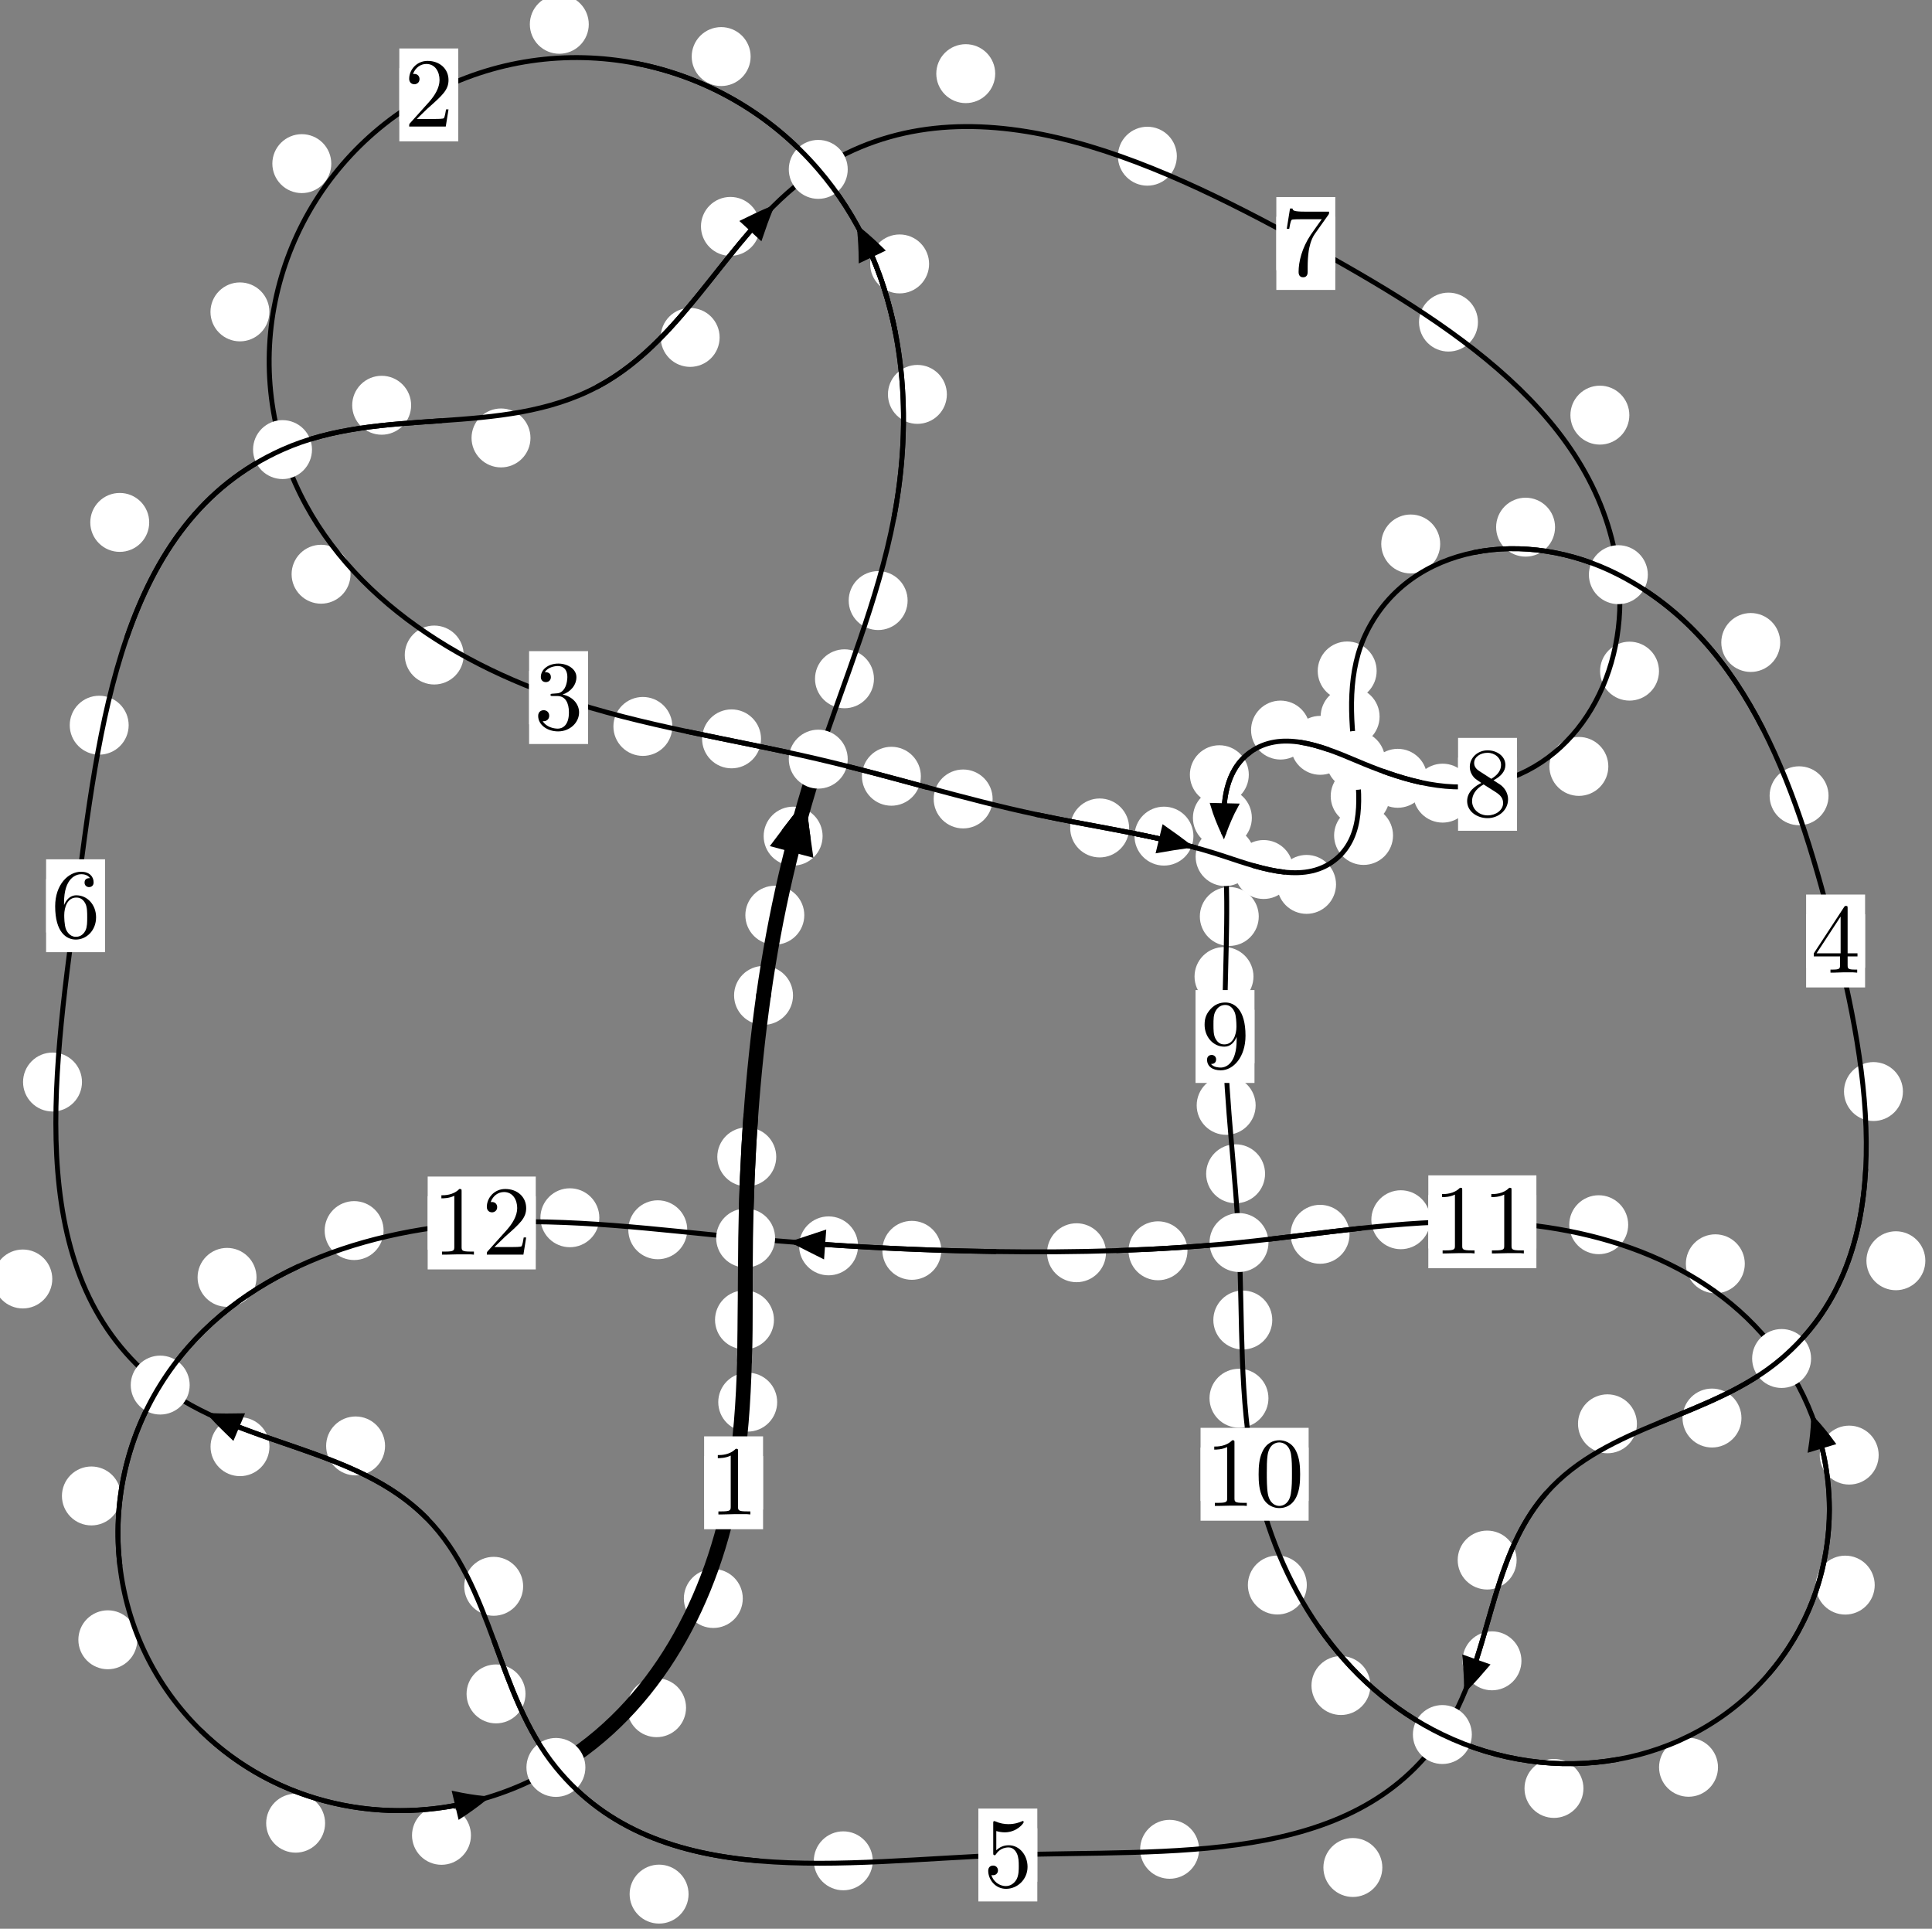 <?xml version="1.0"?>
<!-- Created by MetaPost 1.999 on 2021.07.06:0004 -->
<svg version="1.1" xmlns="http://www.w3.org/2000/svg" xmlns:xlink="http://www.w3.org/1999/xlink" width="195.972" height="195.634" viewBox="0 0 195.972 195.634">
<rect x="0" y="0" width="195.972" height="195.634" fill="#808080" stroke="none"/>
<!-- Original BoundingBox: -83.674881 -118.108795 112.297241 77.525467 -->
  <defs>
    <g transform="scale(0.01,0.01)" id="GLYPHcmr10_48">
      <path style="fill-rule: evenodd;" d="M460 -320C460 -400,455 -480,420 -554C374 -650,292 -666,250 -666C190 -666,117 -640,76 -547C44 -478,39 -400,39 -320C39 -245,43 -155,84 -79C127 2,200 22,249 22C303 22,379 1,423 -94C455 -163,460 -241,460 -320M249 -0C210 -0,151 -25,133 -121C122 -181,122 -273,122 -332C122 -396,122 -462,130 -516C149 -635,224 -644,249 -644C282 -644,348 -626,367 -527C377 -471,377 -395,377 -332C377 -257,377 -189,366 -125C351 -30,294 -0,249 -0"></path>
    </g>
    <g transform="scale(0.01,0.01)" id="GLYPHcmr10_49">
      <path style="fill-rule: evenodd;" d="M294 -640C294 -664,294 -666,271 -666C209 -602,121 -602,89 -602L89 -571C109 -571,168 -571,220 -597L220 -79C220 -43,217 -31,127 -31L95 -31L95 -0L257 -0L130 -3L217 -3L257 -3L297 -3L384 -3L419 -0L419 -31L387 -31C297 -31,294 -42,294 -79"></path>
    </g>
    <g transform="scale(0.01,0.01)" id="GLYPHcmr10_50">
      <path style="fill-rule: evenodd;" d="M127 -77L233 -180C389 -318,449 -372,449 -472C449 -586,359 -666,237 -666C124 -666,50 -574,50 -485C50 -429,100 -429,103 -429C120 -429,155 -441,155 -482C155 -508,137 -534,102 -534C94 -534,92 -534,89 -533C112 -598,166 -635,224 -635C315 -635,358 -554,358 -472C358 -392,308 -313,253 -251L61 -37C50 -26,50 -24,50 -0L421 -0L449 -174L424 -174C419 -144,412 -100,402 -85C395 -77,329 -77,307 -77"></path>
    </g>
    <g transform="scale(0.01,0.01)" id="GLYPHcmr10_51">
      <path style="fill-rule: evenodd;" d="M290 -352C372 -379,430 -449,430 -528C430 -610,342 -666,246 -666C145 -666,69 -606,69 -530C69 -497,91 -478,120 -478C151 -478,171 -500,171 -529C171 -579,124 -579,109 -579C140 -628,206 -641,242 -641C283 -641,338 -619,338 -529C338 -517,336 -459,310 -415C280 -367,246 -364,221 -363C213 -362,189 -360,182 -360C174 -359,167 -358,167 -348C167 -337,174 -337,191 -337L235 -337C317 -337,354 -269,354 -171C354 -35,285 -6,241 -6C198 -6,123 -23,88 -82C123 -77,154 -99,154 -137C154 -173,127 -193,98 -193C74 -193,42 -179,42 -135C42 -44,135 22,244 22C366 22,457 -69,457 -171C457 -253,394 -331,290 -352"></path>
    </g>
    <g transform="scale(0.01,0.01)" id="GLYPHcmr10_52">
      <path style="fill-rule: evenodd;" d="M294 -165L294 -78C294 -42,292 -31,218 -31L197 -31L197 -0L332 -0L238 -3L290 -3L332 -3L374 -3L427 -3L468 -0L468 -31L447 -31C373 -31,371 -42,371 -78L371 -165L471 -165L471 -196L371 -196L371 -651C371 -671,371 -677,355 -677C346 -677,343 -677,335 -665L28 -196L28 -165M300 -196L56 -196L300 -569"></path>
    </g>
    <g transform="scale(0.01,0.01)" id="GLYPHcmr10_53">
      <path style="fill-rule: evenodd;" d="M449 -201C449 -320,367 -420,259 -420C211 -420,168 -404,132 -369L132 -564C152 -558,185 -551,217 -551C340 -551,410 -642,410 -655C410 -661,407 -666,400 -666C399 -666,397 -666,392 -663C372 -654,323 -634,256 -634C216 -634,170 -641,123 -662C115 -665,113 -665,111 -665C101 -665,101 -657,101 -641L101 -345C101 -327,101 -319,115 -319C122 -319,124 -322,128 -328C139 -344,176 -398,257 -398C309 -398,334 -352,342 -334C358 -297,360 -258,360 -208C360 -173,360 -113,336 -71C312 -32,275 -6,229 -6C156 -6,99 -59,82 -118C85 -117,88 -116,99 -116C132 -116,149 -141,149 -165C149 -189,132 -214,99 -214C85 -214,50 -207,50 -161C50 -75,119 22,231 22C347 22,449 -74,449 -201"></path>
    </g>
    <g transform="scale(0.01,0.01)" id="GLYPHcmr10_54">
      <path style="fill-rule: evenodd;" d="M132 -328L132 -352C132 -605,256 -641,307 -641C331 -641,373 -635,395 -601C380 -601,340 -601,340 -556C340 -525,364 -510,386 -510C402 -510,432 -519,432 -558C432 -618,388 -666,305 -666C177 -666,42 -537,42 -316C42 -49,158 22,251 22C362 22,457 -72,457 -204C457 -331,368 -427,257 -427C189 -427,152 -376,132 -328M251 -6C188 -6,158 -66,152 -81C134 -128,134 -208,134 -226C134 -304,166 -404,256 -404C272 -404,318 -404,349 -342C367 -305,367 -254,367 -205C367 -157,367 -107,350 -71C320 -11,274 -6,251 -6"></path>
    </g>
    <g transform="scale(0.01,0.01)" id="GLYPHcmr10_55">
      <path style="fill-rule: evenodd;" d="M476 -609C485 -621,485 -623,485 -644L242 -644C120 -644,118 -657,114 -676L89 -676L56 -470L81 -470C84 -486,93 -549,106 -561C113 -567,191 -567,204 -567L411 -567C400 -551,321 -442,299 -409C209 -274,176 -135,176 -33C176 -23,176 22,222 22C268 22,268 -23,268 -33L268 -84C268 -139,271 -194,279 -248C283 -271,297 -357,341 -419"></path>
    </g>
    <g transform="scale(0.01,0.01)" id="GLYPHcmr10_56">
      <path style="fill-rule: evenodd;" d="M163 -457C117 -487,113 -521,113 -538C113 -599,178 -641,249 -641C322 -641,386 -589,386 -517C386 -460,347 -412,287 -377M309 -362C381 -399,430 -451,430 -517C430 -609,341 -666,250 -666C150 -666,69 -592,69 -499C69 -481,71 -436,113 -389C124 -377,161 -352,186 -335C128 -306,42 -250,42 -151C42 -45,144 22,249 22C362 22,457 -61,457 -168C457 -204,446 -249,408 -291C389 -312,373 -322,309 -362M209 -320L332 -242C360 -223,407 -193,407 -132C407 -58,332 -6,250 -6C164 -6,92 -68,92 -151C92 -209,124 -273,209 -320"></path>
    </g>
    <g transform="scale(0.01,0.01)" id="GLYPHcmr10_57">
      <path style="fill-rule: evenodd;" d="M367 -318L367 -286C367 -52,263 -6,205 -6C188 -6,134 -8,107 -42C151 -42,159 -71,159 -88C159 -119,135 -134,113 -134C97 -134,67 -125,67 -86C67 -19,121 22,206 22C335 22,457 -114,457 -329C457 -598,342 -666,253 -666C198 -666,149 -648,106 -603C65 -558,42 -516,42 -441C42 -316,130 -218,242 -218C303 -218,344 -260,367 -318M243 -241C227 -241,181 -241,150 -304C132 -341,132 -391,132 -440C132 -494,132 -541,153 -578C180 -628,218 -641,253 -641C299 -641,332 -607,349 -562C361 -530,365 -467,365 -421C365 -338,331 -241,243 -241"></path>
    </g>
  </defs>
  <path d="M81.583 92.829C81.583 92.036,81.268 91.276,80.707 90.716C80.147 90.155,79.387 89.84,78.594 89.84C77.801 89.84,77.041 90.155,76.481 90.716C75.92 91.276,75.605 92.036,75.605 92.829C75.605 93.622,75.92 94.382,76.481 94.942C77.041 95.503,77.801 95.818,78.594 95.818C79.387 95.818,80.147 95.503,80.707 94.942C81.268 94.382,81.583 93.622,81.583 92.829Z" style="fill: rgb(100%,100%,100%);stroke: none;"></path>
  <path d="M80.439 100.964C80.439 100.172,80.124 99.411,79.563 98.851C79.003 98.291,78.243 97.976,77.45 97.976C76.657 97.976,75.897 98.291,75.337 98.851C74.776 99.411,74.461 100.172,74.461 100.964C74.461 101.757,74.776 102.517,75.337 103.078C75.897 103.638,76.657 103.953,77.45 103.953C78.243 103.953,79.003 103.638,79.563 103.078C80.124 102.517,80.439 101.757,80.439 100.964Z" style="fill: rgb(100%,100%,100%);stroke: none;"></path>
  <path d="M88.649 68.849C88.649 68.056,88.334 67.296,87.773 66.736C87.213 66.175,86.453 65.86,85.66 65.86C84.867 65.86,84.107 66.175,83.547 66.736C82.986 67.296,82.671 68.056,82.671 68.849C82.671 69.642,82.986 70.402,83.547 70.962C84.107 71.523,84.867 71.838,85.66 71.838C86.453 71.838,87.213 71.523,87.773 70.962C88.334 70.402,88.649 69.642,88.649 68.849Z" style="fill: rgb(100%,100%,100%);stroke: none;"></path>
  <path d="M83.44 84.81C83.44 84.017,83.125 83.257,82.564 82.697C82.004 82.136,81.244 81.821,80.451 81.821C79.658 81.821,78.898 82.136,78.338 82.697C77.777 83.257,77.462 84.017,77.462 84.81C77.462 85.603,77.777 86.363,78.338 86.923C78.898 87.484,79.658 87.799,80.451 87.799C81.244 87.799,82.004 87.484,82.564 86.923C83.125 86.363,83.44 85.603,83.44 84.81Z" style="fill: rgb(100%,100%,100%);stroke: none;"></path>
  <path d="M96.045 40.003C96.045 39.21,95.73 38.45,95.17 37.89C94.609 37.329,93.849 37.014,93.056 37.014C92.264 37.014,91.504 37.329,90.943 37.89C90.383 38.45,90.068 39.21,90.068 40.003C90.068 40.796,90.383 41.556,90.943 42.116C91.504 42.677,92.264 42.992,93.056 42.992C93.849 42.992,94.609 42.677,95.17 42.116C95.73 41.556,96.045 40.796,96.045 40.003Z" style="fill: rgb(100%,100%,100%);stroke: none;"></path>
  <path d="M92.064 60.915C92.064 60.122,91.749 59.362,91.189 58.802C90.628 58.241,89.868 57.926,89.075 57.926C88.283 57.926,87.523 58.241,86.962 58.802C86.402 59.362,86.087 60.122,86.087 60.915C86.087 61.708,86.402 62.468,86.962 63.028C87.523 63.589,88.283 63.904,89.075 63.904C89.868 63.904,90.628 63.589,91.189 63.028C91.749 62.468,92.064 61.708,92.064 60.915Z" style="fill: rgb(100%,100%,100%);stroke: none;"></path>
  <path d="M76.14 5.738C76.14 4.945,75.825 4.185,75.265 3.625C74.704 3.064,73.944 2.749,73.152 2.749C72.359 2.749,71.599 3.064,71.038 3.625C70.478 4.185,70.163 4.945,70.163 5.738C70.163 6.531,70.478 7.291,71.038 7.851C71.599 8.412,72.359 8.727,73.152 8.727C73.944 8.727,74.704 8.412,75.265 7.851C75.825 7.291,76.14 6.531,76.14 5.738Z" style="fill: rgb(100%,100%,100%);stroke: none;"></path>
  <path d="M94.242 26.77C94.242 25.977,93.927 25.217,93.366 24.656C92.806 24.096,92.046 23.781,91.253 23.781C90.46 23.781,89.7 24.096,89.14 24.656C88.579 25.217,88.264 25.977,88.264 26.77C88.264 27.562,88.579 28.323,89.14 28.883C89.7 29.444,90.46 29.759,91.253 29.759C92.046 29.759,92.806 29.444,93.366 28.883C93.927 28.323,94.242 27.562,94.242 26.77Z" style="fill: rgb(100%,100%,100%);stroke: none;"></path>
  <path d="M33.603 16.597C33.603 15.804,33.288 15.044,32.728 14.484C32.167 13.923,31.407 13.608,30.614 13.608C29.822 13.608,29.062 13.923,28.501 14.484C27.941 15.044,27.626 15.804,27.626 16.597C27.626 17.39,27.941 18.15,28.501 18.71C29.062 19.271,29.822 19.586,30.614 19.586C31.407 19.586,32.167 19.271,32.728 18.71C33.288 18.15,33.603 17.39,33.603 16.597Z" style="fill: rgb(100%,100%,100%);stroke: none;"></path>
  <path d="M59.722 2.463C59.722 1.671,59.407 0.91,58.846 0.35C58.286 -0.211,57.526 -0.525,56.733 -0.525C55.94 -0.525,55.18 -0.211,54.62 0.35C54.059 0.91,53.744 1.671,53.744 2.463C53.744 3.256,54.059 4.016,54.62 4.577C55.18 5.137,55.94 5.452,56.733 5.452C57.526 5.452,58.286 5.137,58.846 4.577C59.407 4.016,59.722 3.256,59.722 2.463Z" style="fill: rgb(100%,100%,100%);stroke: none;"></path>
  <path d="M35.556 58.243C35.556 57.451,35.242 56.69,34.681 56.13C34.121 55.569,33.36 55.255,32.568 55.255C31.775 55.255,31.015 55.569,30.454 56.13C29.894 56.69,29.579 57.451,29.579 58.243C29.579 59.036,29.894 59.796,30.454 60.357C31.015 60.917,31.775 61.232,32.568 61.232C33.36 61.232,34.121 60.917,34.681 60.357C35.242 59.796,35.556 59.036,35.556 58.243Z" style="fill: rgb(100%,100%,100%);stroke: none;"></path>
  <path d="M27.326 31.635C27.326 30.842,27.012 30.082,26.451 29.522C25.891 28.961,25.13 28.646,24.338 28.646C23.545 28.646,22.785 28.961,22.224 29.522C21.664 30.082,21.349 30.842,21.349 31.635C21.349 32.428,21.664 33.188,22.224 33.748C22.785 34.309,23.545 34.624,24.338 34.624C25.13 34.624,25.891 34.309,26.451 33.748C27.012 33.188,27.326 32.428,27.326 31.635Z" style="fill: rgb(100%,100%,100%);stroke: none;"></path>
  <path d="M68.198 73.681C68.198 72.889,67.883 72.128,67.323 71.568C66.763 71.007,66.002 70.693,65.21 70.693C64.417 70.693,63.657 71.007,63.096 71.568C62.536 72.128,62.221 72.889,62.221 73.681C62.221 74.474,62.536 75.234,63.096 75.795C63.657 76.355,64.417 76.67,65.21 76.67C66.002 76.67,66.763 76.355,67.323 75.795C67.883 75.234,68.198 74.474,68.198 73.681Z" style="fill: rgb(100%,100%,100%);stroke: none;"></path>
  <path d="M47.034 66.439C47.034 65.647,46.719 64.886,46.158 64.326C45.598 63.765,44.838 63.451,44.045 63.451C43.252 63.451,42.492 63.765,41.932 64.326C41.371 64.886,41.056 65.647,41.056 66.439C41.056 67.232,41.371 67.992,41.932 68.553C42.492 69.113,43.252 69.428,44.045 69.428C44.838 69.428,45.598 69.113,46.158 68.553C46.719 67.992,47.034 67.232,47.034 66.439Z" style="fill: rgb(100%,100%,100%);stroke: none;"></path>
  <path d="M93.408 78.735C93.408 77.943,93.093 77.183,92.532 76.622C91.972 76.062,91.212 75.747,90.419 75.747C89.626 75.747,88.866 76.062,88.306 76.622C87.745 77.183,87.43 77.943,87.43 78.735C87.43 79.528,87.745 80.288,88.306 80.849C88.866 81.409,89.626 81.724,90.419 81.724C91.212 81.724,91.972 81.409,92.532 80.849C93.093 80.288,93.408 79.528,93.408 78.735Z" style="fill: rgb(100%,100%,100%);stroke: none;"></path>
  <path d="M77.195 74.943C77.195 74.15,76.88 73.39,76.319 72.83C75.759 72.269,74.999 71.954,74.206 71.954C73.413 71.954,72.653 72.269,72.093 72.83C71.532 73.39,71.217 74.15,71.217 74.943C71.217 75.736,71.532 76.496,72.093 77.056C72.653 77.617,73.413 77.932,74.206 77.932C74.999 77.932,75.759 77.617,76.319 77.056C76.88 76.496,77.195 75.736,77.195 74.943Z" style="fill: rgb(100%,100%,100%);stroke: none;"></path>
  <path d="M114.532 83.979C114.532 83.187,114.218 82.426,113.657 81.866C113.097 81.305,112.336 80.99,111.544 80.99C110.751 80.99,109.991 81.305,109.43 81.866C108.87 82.426,108.555 83.187,108.555 83.979C108.555 84.772,108.87 85.532,109.43 86.093C109.991 86.653,110.751 86.968,111.544 86.968C112.336 86.968,113.097 86.653,113.657 86.093C114.218 85.532,114.532 84.772,114.532 83.979Z" style="fill: rgb(100%,100%,100%);stroke: none;"></path>
  <path d="M100.686 81.038C100.686 80.246,100.371 79.486,99.81 78.925C99.25 78.365,98.49 78.05,97.697 78.05C96.904 78.05,96.144 78.365,95.584 78.925C95.023 79.486,94.708 80.246,94.708 81.038C94.708 81.831,95.023 82.591,95.584 83.152C96.144 83.712,96.904 84.027,97.697 84.027C98.49 84.027,99.25 83.712,99.81 83.152C100.371 82.591,100.686 81.831,100.686 81.038Z" style="fill: rgb(100%,100%,100%);stroke: none;"></path>
  <path d="M131.169 88.194C131.169 87.402,130.854 86.641,130.293 86.081C129.733 85.521,128.973 85.206,128.18 85.206C127.387 85.206,126.627 85.521,126.067 86.081C125.506 86.641,125.191 87.402,125.191 88.194C125.191 88.987,125.506 89.747,126.067 90.308C126.627 90.868,127.387 91.183,128.18 91.183C128.973 91.183,129.733 90.868,130.293 90.308C130.854 89.747,131.169 88.987,131.169 88.194Z" style="fill: rgb(100%,100%,100%);stroke: none;"></path>
  <path d="M121.055 84.808C121.055 84.016,120.74 83.255,120.18 82.695C119.619 82.134,118.859 81.82,118.066 81.82C117.274 81.82,116.514 82.134,115.953 82.695C115.393 83.255,115.078 84.016,115.078 84.808C115.078 85.601,115.393 86.361,115.953 86.922C116.514 87.482,117.274 87.797,118.066 87.797C118.859 87.797,119.619 87.482,120.18 86.922C120.74 86.361,121.055 85.601,121.055 84.808Z" style="fill: rgb(100%,100%,100%);stroke: none;"></path>
  <path d="M141.302 84.741C141.302 83.948,140.987 83.188,140.427 82.627C139.866 82.067,139.106 81.752,138.313 81.752C137.521 81.752,136.761 82.067,136.2 82.627C135.64 83.188,135.325 83.948,135.325 84.741C135.325 85.533,135.64 86.293,136.2 86.854C136.761 87.414,137.521 87.729,138.313 87.729C139.106 87.729,139.866 87.414,140.427 86.854C140.987 86.293,141.302 85.533,141.302 84.741Z" style="fill: rgb(100%,100%,100%);stroke: none;"></path>
  <path d="M135.52 89.704C135.52 88.911,135.205 88.151,134.645 87.59C134.084 87.03,133.324 86.715,132.532 86.715C131.739 86.715,130.979 87.03,130.418 87.59C129.858 88.151,129.543 88.911,129.543 89.704C129.543 90.496,129.858 91.256,130.418 91.817C130.979 92.377,131.739 92.692,132.532 92.692C133.324 92.692,134.084 92.377,134.645 91.817C135.205 91.256,135.52 90.496,135.52 89.704Z" style="fill: rgb(100%,100%,100%);stroke: none;"></path>
  <path d="M139.938 72.684C139.938 71.891,139.623 71.131,139.063 70.57C138.502 70.01,137.742 69.695,136.95 69.695C136.157 69.695,135.397 70.01,134.836 70.57C134.276 71.131,133.961 71.891,133.961 72.684C133.961 73.476,134.276 74.237,134.836 74.797C135.397 75.358,136.157 75.672,136.95 75.672C137.742 75.672,138.502 75.358,139.063 74.797C139.623 74.237,139.938 73.476,139.938 72.684Z" style="fill: rgb(100%,100%,100%);stroke: none;"></path>
  <path d="M140.958 80.748C140.958 79.956,140.643 79.196,140.082 78.635C139.522 78.075,138.762 77.76,137.969 77.76C137.176 77.76,136.416 78.075,135.856 78.635C135.295 79.196,134.98 79.956,134.98 80.748C134.98 81.541,135.295 82.301,135.856 82.862C136.416 83.422,137.176 83.737,137.969 83.737C138.762 83.737,139.522 83.422,140.082 82.862C140.643 82.301,140.958 81.541,140.958 80.748Z" style="fill: rgb(100%,100%,100%);stroke: none;"></path>
  <path d="M146.085 55.176C146.085 54.383,145.77 53.623,145.209 53.062C144.649 52.502,143.889 52.187,143.096 52.187C142.303 52.187,141.543 52.502,140.983 53.062C140.422 53.623,140.107 54.383,140.107 55.176C140.107 55.968,140.422 56.728,140.983 57.289C141.543 57.849,142.303 58.164,143.096 58.164C143.889 58.164,144.649 57.849,145.209 57.289C145.77 56.728,146.085 55.968,146.085 55.176Z" style="fill: rgb(100%,100%,100%);stroke: none;"></path>
  <path d="M139.64 68.054C139.64 67.262,139.325 66.501,138.765 65.941C138.204 65.38,137.444 65.066,136.651 65.066C135.859 65.066,135.099 65.38,134.538 65.941C133.978 66.501,133.663 67.262,133.663 68.054C133.663 68.847,133.978 69.607,134.538 70.168C135.099 70.728,135.859 71.043,136.651 71.043C137.444 71.043,138.204 70.728,138.765 70.168C139.325 69.607,139.64 68.847,139.64 68.054Z" style="fill: rgb(100%,100%,100%);stroke: none;"></path>
  <path d="M180.576 65.167C180.576 64.375,180.261 63.615,179.701 63.054C179.14 62.494,178.38 62.179,177.588 62.179C176.795 62.179,176.035 62.494,175.474 63.054C174.914 63.615,174.599 64.375,174.599 65.167C174.599 65.96,174.914 66.72,175.474 67.281C176.035 67.841,176.795 68.156,177.588 68.156C178.38 68.156,179.14 67.841,179.701 67.281C180.261 66.72,180.576 65.96,180.576 65.167Z" style="fill: rgb(100%,100%,100%);stroke: none;"></path>
  <path d="M157.737 53.471C157.737 52.678,157.422 51.918,156.861 51.357C156.301 50.797,155.541 50.482,154.748 50.482C153.955 50.482,153.195 50.797,152.635 51.357C152.074 51.918,151.759 52.678,151.759 53.471C151.759 54.263,152.074 55.023,152.635 55.584C153.195 56.144,153.955 56.459,154.748 56.459C155.541 56.459,156.301 56.144,156.861 55.584C157.422 55.023,157.737 54.263,157.737 53.471Z" style="fill: rgb(100%,100%,100%);stroke: none;"></path>
  <path d="M193.023 110.715C193.023 109.922,192.708 109.162,192.148 108.602C191.587 108.041,190.827 107.726,190.035 107.726C189.242 107.726,188.482 108.041,187.921 108.602C187.361 109.162,187.046 109.922,187.046 110.715C187.046 111.508,187.361 112.268,187.921 112.828C188.482 113.389,189.242 113.704,190.035 113.704C190.827 113.704,191.587 113.389,192.148 112.828C192.708 112.268,193.023 111.508,193.023 110.715Z" style="fill: rgb(100%,100%,100%);stroke: none;"></path>
  <path d="M185.478 80.715C185.478 79.923,185.163 79.162,184.602 78.602C184.042 78.041,183.282 77.726,182.489 77.726C181.696 77.726,180.936 78.041,180.376 78.602C179.815 79.162,179.5 79.923,179.5 80.715C179.5 81.508,179.815 82.268,180.376 82.829C180.936 83.389,181.696 83.704,182.489 83.704C183.282 83.704,184.042 83.389,184.602 82.829C185.163 82.268,185.478 81.508,185.478 80.715Z" style="fill: rgb(100%,100%,100%);stroke: none;"></path>
  <path d="M176.644 143.832C176.644 143.039,176.329 142.279,175.769 141.718C175.208 141.158,174.448 140.843,173.656 140.843C172.863 140.843,172.103 141.158,171.542 141.718C170.982 142.279,170.667 143.039,170.667 143.832C170.667 144.624,170.982 145.385,171.542 145.945C172.103 146.506,172.863 146.821,173.656 146.821C174.448 146.821,175.208 146.506,175.769 145.945C176.329 145.385,176.644 144.624,176.644 143.832Z" style="fill: rgb(100%,100%,100%);stroke: none;"></path>
  <path d="M195.297 127.878C195.297 127.085,194.982 126.325,194.422 125.765C193.861 125.204,193.101 124.889,192.309 124.889C191.516 124.889,190.756 125.204,190.195 125.765C189.635 126.325,189.32 127.085,189.32 127.878C189.32 128.671,189.635 129.431,190.195 129.991C190.756 130.552,191.516 130.867,192.309 130.867C193.101 130.867,193.861 130.552,194.422 129.991C194.982 129.431,195.297 128.671,195.297 127.878Z" style="fill: rgb(100%,100%,100%);stroke: none;"></path>
  <path d="M153.838 158.238C153.838 157.445,153.523 156.685,152.963 156.124C152.402 155.564,151.642 155.249,150.849 155.249C150.057 155.249,149.297 155.564,148.736 156.124C148.176 156.685,147.861 157.445,147.861 158.238C147.861 159.03,148.176 159.79,148.736 160.351C149.297 160.911,150.057 161.226,150.849 161.226C151.642 161.226,152.402 160.911,152.963 160.351C153.523 159.79,153.838 159.03,153.838 158.238Z" style="fill: rgb(100%,100%,100%);stroke: none;"></path>
  <path d="M166.041 144.416C166.041 143.624,165.726 142.864,165.166 142.303C164.606 141.743,163.845 141.428,163.053 141.428C162.26 141.428,161.5 141.743,160.939 142.303C160.379 142.864,160.064 143.624,160.064 144.416C160.064 145.209,160.379 145.969,160.939 146.53C161.5 147.09,162.26 147.405,163.053 147.405C163.845 147.405,164.606 147.09,165.166 146.53C165.726 145.969,166.041 145.209,166.041 144.416Z" style="fill: rgb(100%,100%,100%);stroke: none;"></path>
  <path d="M140.216 189.421C140.216 188.628,139.901 187.868,139.341 187.307C138.78 186.747,138.02 186.432,137.227 186.432C136.435 186.432,135.675 186.747,135.114 187.307C134.554 187.868,134.239 188.628,134.239 189.421C134.239 190.213,134.554 190.974,135.114 191.534C135.675 192.094,136.435 192.409,137.227 192.409C138.02 192.409,138.78 192.094,139.341 191.534C139.901 190.974,140.216 190.213,140.216 189.421Z" style="fill: rgb(100%,100%,100%);stroke: none;"></path>
  <path d="M154.327 168.458C154.327 167.665,154.012 166.905,153.451 166.345C152.891 165.784,152.13 165.469,151.338 165.469C150.545 165.469,149.785 165.784,149.224 166.345C148.664 166.905,148.349 167.665,148.349 168.458C148.349 169.251,148.664 170.011,149.224 170.571C149.785 171.132,150.545 171.447,151.338 171.447C152.13 171.447,152.891 171.132,153.451 170.571C154.012 170.011,154.327 169.251,154.327 168.458Z" style="fill: rgb(100%,100%,100%);stroke: none;"></path>
  <path d="M88.527 188.743C88.527 187.95,88.212 187.19,87.651 186.63C87.091 186.069,86.331 185.754,85.538 185.754C84.745 185.754,83.985 186.069,83.425 186.63C82.864 187.19,82.549 187.95,82.549 188.743C82.549 189.536,82.864 190.296,83.425 190.856C83.985 191.417,84.745 191.732,85.538 191.732C86.331 191.732,87.091 191.417,87.651 190.856C88.212 190.296,88.527 189.536,88.527 188.743Z" style="fill: rgb(100%,100%,100%);stroke: none;"></path>
  <path d="M121.628 187.575C121.628 186.782,121.313 186.022,120.753 185.461C120.192 184.901,119.432 184.586,118.639 184.586C117.847 184.586,117.087 184.901,116.526 185.461C115.966 186.022,115.651 186.782,115.651 187.575C115.651 188.367,115.966 189.127,116.526 189.688C117.087 190.248,117.847 190.563,118.639 190.563C119.432 190.563,120.192 190.248,120.753 189.688C121.313 189.127,121.628 188.367,121.628 187.575Z" style="fill: rgb(100%,100%,100%);stroke: none;"></path>
  <path d="M53.304 171.813C53.304 171.021,52.989 170.261,52.428 169.7C51.868 169.14,51.108 168.825,50.315 168.825C49.522 168.825,48.762 169.14,48.202 169.7C47.641 170.261,47.326 171.021,47.326 171.813C47.326 172.606,47.641 173.366,48.202 173.927C48.762 174.487,49.522 174.802,50.315 174.802C51.108 174.802,51.868 174.487,52.428 173.927C52.989 173.366,53.304 172.606,53.304 171.813Z" style="fill: rgb(100%,100%,100%);stroke: none;"></path>
  <path d="M69.844 192.12C69.844 191.327,69.529 190.567,68.968 190.007C68.408 189.446,67.648 189.131,66.855 189.131C66.062 189.131,65.302 189.446,64.742 190.007C64.181 190.567,63.866 191.327,63.866 192.12C63.866 192.913,64.181 193.673,64.742 194.233C65.302 194.794,66.062 195.109,66.855 195.109C67.648 195.109,68.408 194.794,68.968 194.233C69.529 193.673,69.844 192.913,69.844 192.12Z" style="fill: rgb(100%,100%,100%);stroke: none;"></path>
  <path d="M39.058 146.661C39.058 145.868,38.743 145.108,38.183 144.548C37.622 143.987,36.862 143.672,36.07 143.672C35.277 143.672,34.517 143.987,33.956 144.548C33.396 145.108,33.081 145.868,33.081 146.661C33.081 147.454,33.396 148.214,33.956 148.774C34.517 149.335,35.277 149.65,36.07 149.65C36.862 149.65,37.622 149.335,38.183 148.774C38.743 148.214,39.058 147.454,39.058 146.661Z" style="fill: rgb(100%,100%,100%);stroke: none;"></path>
  <path d="M53.065 160.899C53.065 160.106,52.75 159.346,52.19 158.785C51.629 158.225,50.869 157.91,50.076 157.91C49.284 157.91,48.524 158.225,47.963 158.785C47.403 159.346,47.088 160.106,47.088 160.899C47.088 161.691,47.403 162.452,47.963 163.012C48.524 163.572,49.284 163.887,50.076 163.887C50.869 163.887,51.629 163.572,52.19 163.012C52.75 162.452,53.065 161.691,53.065 160.899Z" style="fill: rgb(100%,100%,100%);stroke: none;"></path>
  <path d="M5.303 129.727C5.303 128.934,4.988 128.174,4.427 127.614C3.867 127.053,3.107 126.738,2.314 126.738C1.521 126.738,0.761 127.053,0.201 127.614C-0.36 128.174,-0.675 128.934,-0.675 129.727C-0.675 130.52,-0.36 131.28,0.201 131.84C0.761 132.401,1.521 132.716,2.314 132.716C3.107 132.716,3.867 132.401,4.427 131.84C4.988 131.28,5.303 130.52,5.303 129.727Z" style="fill: rgb(100%,100%,100%);stroke: none;"></path>
  <path d="M27.333 146.737C27.333 145.945,27.019 145.184,26.458 144.624C25.898 144.064,25.137 143.749,24.345 143.749C23.552 143.749,22.792 144.064,22.231 144.624C21.671 145.184,21.356 145.945,21.356 146.737C21.356 147.53,21.671 148.29,22.231 148.851C22.792 149.411,23.552 149.726,24.345 149.726C25.137 149.726,25.898 149.411,26.458 148.851C27.019 148.29,27.333 147.53,27.333 146.737Z" style="fill: rgb(100%,100%,100%);stroke: none;"></path>
  <path d="M13.051 73.556C13.051 72.764,12.736 72.004,12.176 71.443C11.615 70.883,10.855 70.568,10.062 70.568C9.27 70.568,8.509 70.883,7.949 71.443C7.389 72.004,7.074 72.764,7.074 73.556C7.074 74.349,7.389 75.109,7.949 75.67C8.509 76.23,9.27 76.545,10.062 76.545C10.855 76.545,11.615 76.23,12.176 75.67C12.736 75.109,13.051 74.349,13.051 73.556Z" style="fill: rgb(100%,100%,100%);stroke: none;"></path>
  <path d="M8.316 109.75C8.316 108.957,8.001 108.197,7.441 107.637C6.881 107.076,6.12 106.761,5.328 106.761C4.535 106.761,3.775 107.076,3.214 107.637C2.654 108.197,2.339 108.957,2.339 109.75C2.339 110.543,2.654 111.303,3.214 111.863C3.775 112.424,4.535 112.739,5.328 112.739C6.12 112.739,6.881 112.424,7.441 111.863C8.001 111.303,8.316 110.543,8.316 109.75Z" style="fill: rgb(100%,100%,100%);stroke: none;"></path>
  <path d="M41.703 41.105C41.703 40.312,41.388 39.552,40.827 38.992C40.267 38.431,39.507 38.116,38.714 38.116C37.921 38.116,37.161 38.431,36.601 38.992C36.04 39.552,35.725 40.312,35.725 41.105C35.725 41.898,36.04 42.658,36.601 43.218C37.161 43.779,37.921 44.094,38.714 44.094C39.507 44.094,40.267 43.779,40.827 43.218C41.388 42.658,41.703 41.898,41.703 41.105Z" style="fill: rgb(100%,100%,100%);stroke: none;"></path>
  <path d="M15.135 52.988C15.135 52.195,14.82 51.435,14.26 50.874C13.699 50.314,12.939 49.999,12.146 49.999C11.354 49.999,10.593 50.314,10.033 50.874C9.472 51.435,9.157 52.195,9.157 52.988C9.157 53.78,9.472 54.541,10.033 55.101C10.593 55.662,11.354 55.977,12.146 55.977C12.939 55.977,13.699 55.662,14.26 55.101C14.82 54.541,15.135 53.78,15.135 52.988Z" style="fill: rgb(100%,100%,100%);stroke: none;"></path>
  <path d="M72.995 34.225C72.995 33.432,72.68 32.672,72.12 32.111C71.559 31.551,70.799 31.236,70.006 31.236C69.214 31.236,68.453 31.551,67.893 32.111C67.333 32.672,67.018 33.432,67.018 34.225C67.018 35.017,67.333 35.777,67.893 36.338C68.453 36.898,69.214 37.213,70.006 37.213C70.799 37.213,71.559 36.898,72.12 36.338C72.68 35.777,72.995 35.017,72.995 34.225Z" style="fill: rgb(100%,100%,100%);stroke: none;"></path>
  <path d="M53.809 44.421C53.809 43.628,53.494 42.868,52.933 42.307C52.373 41.747,51.613 41.432,50.82 41.432C50.027 41.432,49.267 41.747,48.707 42.307C48.146 42.868,47.831 43.628,47.831 44.421C47.831 45.213,48.146 45.973,48.707 46.534C49.267 47.094,50.027 47.409,50.82 47.409C51.613 47.409,52.373 47.094,52.933 46.534C53.494 45.973,53.809 45.213,53.809 44.421Z" style="fill: rgb(100%,100%,100%);stroke: none;"></path>
  <path d="M100.949 7.47C100.949 6.678,100.634 5.917,100.074 5.357C99.513 4.796,98.753 4.482,97.961 4.482C97.168 4.482,96.408 4.796,95.847 5.357C95.287 5.917,94.972 6.678,94.972 7.47C94.972 8.263,95.287 9.023,95.847 9.584C96.408 10.144,97.168 10.459,97.961 10.459C98.753 10.459,99.513 10.144,100.074 9.584C100.634 9.023,100.949 8.263,100.949 7.47Z" style="fill: rgb(100%,100%,100%);stroke: none;"></path>
  <path d="M77.08 22.963C77.08 22.171,76.765 21.411,76.204 20.85C75.644 20.29,74.884 19.975,74.091 19.975C73.298 19.975,72.538 20.29,71.978 20.85C71.417 21.411,71.102 22.171,71.102 22.963C71.102 23.756,71.417 24.516,71.978 25.077C72.538 25.637,73.298 25.952,74.091 25.952C74.884 25.952,75.644 25.637,76.204 25.077C76.765 24.516,77.08 23.756,77.08 22.963Z" style="fill: rgb(100%,100%,100%);stroke: none;"></path>
  <path d="M149.916 32.67C149.916 31.877,149.601 31.117,149.04 30.556C148.48 29.996,147.719 29.681,146.927 29.681C146.134 29.681,145.374 29.996,144.813 30.556C144.253 31.117,143.938 31.877,143.938 32.67C143.938 33.462,144.253 34.222,144.813 34.783C145.374 35.343,146.134 35.658,146.927 35.658C147.719 35.658,148.48 35.343,149.04 34.783C149.601 34.222,149.916 33.462,149.916 32.67Z" style="fill: rgb(100%,100%,100%);stroke: none;"></path>
  <path d="M119.372 15.844C119.372 15.051,119.057 14.291,118.497 13.731C117.936 13.17,117.176 12.855,116.384 12.855C115.591 12.855,114.831 13.17,114.27 13.731C113.71 14.291,113.395 15.051,113.395 15.844C113.395 16.637,113.71 17.397,114.27 17.957C114.831 18.518,115.591 18.833,116.384 18.833C117.176 18.833,117.936 18.518,118.497 17.957C119.057 17.397,119.372 16.637,119.372 15.844Z" style="fill: rgb(100%,100%,100%);stroke: none;"></path>
  <path d="M168.28 68.074C168.28 67.281,167.965 66.521,167.405 65.961C166.844 65.4,166.084 65.085,165.292 65.085C164.499 65.085,163.739 65.4,163.178 65.961C162.618 66.521,162.303 67.281,162.303 68.074C162.303 68.867,162.618 69.627,163.178 70.187C163.739 70.748,164.499 71.063,165.292 71.063C166.084 71.063,166.844 70.748,167.405 70.187C167.965 69.627,168.28 68.867,168.28 68.074Z" style="fill: rgb(100%,100%,100%);stroke: none;"></path>
  <path d="M165.272 42.107C165.272 41.314,164.957 40.554,164.397 39.994C163.836 39.433,163.076 39.118,162.284 39.118C161.491 39.118,160.731 39.433,160.17 39.994C159.61 40.554,159.295 41.314,159.295 42.107C159.295 42.9,159.61 43.66,160.17 44.22C160.731 44.781,161.491 45.096,162.284 45.096C163.076 45.096,163.836 44.781,164.397 44.22C164.957 43.66,165.272 42.9,165.272 42.107Z" style="fill: rgb(100%,100%,100%);stroke: none;"></path>
  <path d="M149.322 80.448C149.322 79.656,149.007 78.896,148.447 78.335C147.886 77.775,147.126 77.46,146.333 77.46C145.541 77.46,144.781 77.775,144.22 78.335C143.66 78.896,143.345 79.656,143.345 80.448C143.345 81.241,143.66 82.001,144.22 82.562C144.781 83.122,145.541 83.437,146.333 83.437C147.126 83.437,147.886 83.122,148.447 82.562C149.007 82.001,149.322 81.241,149.322 80.448Z" style="fill: rgb(100%,100%,100%);stroke: none;"></path>
  <path d="M163.141 77.737C163.141 76.945,162.827 76.185,162.266 75.624C161.706 75.064,160.945 74.749,160.153 74.749C159.36 74.749,158.6 75.064,158.039 75.624C157.479 76.185,157.164 76.945,157.164 77.737C157.164 78.53,157.479 79.29,158.039 79.851C158.6 80.411,159.36 80.726,160.153 80.726C160.945 80.726,161.706 80.411,162.266 79.851C162.827 79.29,163.141 78.53,163.141 77.737Z" style="fill: rgb(100%,100%,100%);stroke: none;"></path>
  <path d="M136.907 75.599C136.907 74.806,136.592 74.046,136.032 73.486C135.471 72.925,134.711 72.61,133.918 72.61C133.126 72.61,132.366 72.925,131.805 73.486C131.245 74.046,130.93 74.806,130.93 75.599C130.93 76.392,131.245 77.152,131.805 77.712C132.366 78.273,133.126 78.588,133.918 78.588C134.711 78.588,135.471 78.273,136.032 77.712C136.592 77.152,136.907 76.392,136.907 75.599Z" style="fill: rgb(100%,100%,100%);stroke: none;"></path>
  <path d="M144.768 78.943C144.768 78.15,144.453 77.39,143.893 76.83C143.332 76.269,142.572 75.954,141.779 75.954C140.987 75.954,140.227 76.269,139.666 76.83C139.106 77.39,138.791 78.15,138.791 78.943C138.791 79.736,139.106 80.496,139.666 81.057C140.227 81.617,140.987 81.932,141.779 81.932C142.572 81.932,143.332 81.617,143.893 81.057C144.453 80.496,144.768 79.736,144.768 78.943Z" style="fill: rgb(100%,100%,100%);stroke: none;"></path>
  <path d="M126.672 78.58C126.672 77.787,126.357 77.027,125.797 76.466C125.236 75.906,124.476 75.591,123.683 75.591C122.891 75.591,122.13 75.906,121.57 76.466C121.009 77.027,120.695 77.787,120.695 78.58C120.695 79.372,121.009 80.132,121.57 80.693C122.13 81.253,122.891 81.568,123.683 81.568C124.476 81.568,125.236 81.253,125.797 80.693C126.357 80.132,126.672 79.372,126.672 78.58Z" style="fill: rgb(100%,100%,100%);stroke: none;"></path>
  <path d="M132.878 74.051C132.878 73.258,132.564 72.498,132.003 71.938C131.443 71.377,130.682 71.062,129.89 71.062C129.097 71.062,128.337 71.377,127.776 71.938C127.216 72.498,126.901 73.258,126.901 74.051C126.901 74.844,127.216 75.604,127.776 76.164C128.337 76.725,129.097 77.04,129.89 77.04C130.682 77.04,131.443 76.725,132.003 76.164C132.564 75.604,132.878 74.844,132.878 74.051Z" style="fill: rgb(100%,100%,100%);stroke: none;"></path>
  <path d="M127.682 92.957C127.682 92.165,127.367 91.404,126.807 90.844C126.246 90.284,125.486 89.969,124.693 89.969C123.901 89.969,123.14 90.284,122.58 90.844C122.019 91.404,121.705 92.165,121.705 92.957C121.705 93.75,122.019 94.51,122.58 95.071C123.14 95.631,123.901 95.946,124.693 95.946C125.486 95.946,126.246 95.631,126.807 95.071C127.367 94.51,127.682 93.75,127.682 92.957Z" style="fill: rgb(100%,100%,100%);stroke: none;"></path>
  <path d="M126.981 82.949C126.981 82.157,126.666 81.397,126.106 80.836C125.545 80.276,124.785 79.961,123.992 79.961C123.2 79.961,122.439 80.276,121.879 80.836C121.318 81.397,121.004 82.157,121.004 82.949C121.004 83.742,121.318 84.502,121.879 85.063C122.439 85.623,123.2 85.938,123.992 85.938C124.785 85.938,125.545 85.623,126.106 85.063C126.666 84.502,126.981 83.742,126.981 82.949Z" style="fill: rgb(100%,100%,100%);stroke: none;"></path>
  <path d="M127.365 112.117C127.365 111.325,127.05 110.564,126.489 110.004C125.929 109.443,125.168 109.129,124.376 109.129C123.583 109.129,122.823 109.443,122.262 110.004C121.702 110.564,121.387 111.325,121.387 112.117C121.387 112.91,121.702 113.67,122.262 114.231C122.823 114.791,123.583 115.106,124.376 115.106C125.168 115.106,125.929 114.791,126.489 114.231C127.05 113.67,127.365 112.91,127.365 112.117Z" style="fill: rgb(100%,100%,100%);stroke: none;"></path>
  <path d="M127.145 99.048C127.145 98.255,126.83 97.495,126.27 96.935C125.709 96.374,124.949 96.059,124.156 96.059C123.364 96.059,122.604 96.374,122.043 96.935C121.483 97.495,121.168 98.255,121.168 99.048C121.168 99.841,121.483 100.601,122.043 101.161C122.604 101.722,123.364 102.037,124.156 102.037C124.949 102.037,125.709 101.722,126.27 101.161C126.83 100.601,127.145 99.841,127.145 99.048Z" style="fill: rgb(100%,100%,100%);stroke: none;"></path>
  <path d="M129.052 133.889C129.052 133.096,128.737 132.336,128.177 131.775C127.616 131.215,126.856 130.9,126.063 130.9C125.271 130.9,124.51 131.215,123.95 131.775C123.389 132.336,123.075 133.096,123.075 133.889C123.075 134.681,123.389 135.441,123.95 136.002C124.51 136.562,125.271 136.877,126.063 136.877C126.856 136.877,127.616 136.562,128.177 136.002C128.737 135.441,129.052 134.681,129.052 133.889Z" style="fill: rgb(100%,100%,100%);stroke: none;"></path>
  <path d="M128.322 119.056C128.322 118.263,128.007 117.503,127.447 116.942C126.886 116.382,126.126 116.067,125.334 116.067C124.541 116.067,123.781 116.382,123.22 116.942C122.66 117.503,122.345 118.263,122.345 119.056C122.345 119.848,122.66 120.609,123.22 121.169C123.781 121.73,124.541 122.044,125.334 122.044C126.126 122.044,126.886 121.73,127.447 121.169C128.007 120.609,128.322 119.848,128.322 119.056Z" style="fill: rgb(100%,100%,100%);stroke: none;"></path>
  <path d="M132.556 160.769C132.556 159.977,132.241 159.216,131.68 158.656C131.12 158.095,130.36 157.78,129.567 157.78C128.774 157.78,128.014 158.095,127.454 158.656C126.893 159.216,126.578 159.977,126.578 160.769C126.578 161.562,126.893 162.322,127.454 162.883C128.014 163.443,128.774 163.758,129.567 163.758C130.36 163.758,131.12 163.443,131.68 162.883C132.241 162.322,132.556 161.562,132.556 160.769Z" style="fill: rgb(100%,100%,100%);stroke: none;"></path>
  <path d="M128.664 141.821C128.664 141.029,128.349 140.269,127.788 139.708C127.228 139.148,126.468 138.833,125.675 138.833C124.882 138.833,124.122 139.148,123.562 139.708C123.001 140.269,122.686 141.029,122.686 141.821C122.686 142.614,123.001 143.374,123.562 143.935C124.122 144.495,124.882 144.81,125.675 144.81C126.468 144.81,127.228 144.495,127.788 143.935C128.349 143.374,128.664 142.614,128.664 141.821Z" style="fill: rgb(100%,100%,100%);stroke: none;"></path>
  <path d="M160.615 181.401C160.615 180.608,160.3 179.848,159.74 179.288C159.179 178.727,158.419 178.412,157.627 178.412C156.834 178.412,156.074 178.727,155.513 179.288C154.953 179.848,154.638 180.608,154.638 181.401C154.638 182.194,154.953 182.954,155.513 183.514C156.074 184.075,156.834 184.39,157.627 184.39C158.419 184.39,159.179 184.075,159.74 183.514C160.3 182.954,160.615 182.194,160.615 181.401Z" style="fill: rgb(100%,100%,100%);stroke: none;"></path>
  <path d="M139.007 170.964C139.007 170.171,138.692 169.411,138.132 168.851C137.571 168.29,136.811 167.975,136.019 167.975C135.226 167.975,134.466 168.29,133.905 168.851C133.345 169.411,133.03 170.171,133.03 170.964C133.03 171.757,133.345 172.517,133.905 173.077C134.466 173.638,135.226 173.953,136.019 173.953C136.811 173.953,137.571 173.638,138.132 173.077C138.692 172.517,139.007 171.757,139.007 170.964Z" style="fill: rgb(100%,100%,100%);stroke: none;"></path>
  <path d="M190.161 160.777C190.161 159.985,189.846 159.224,189.286 158.664C188.725 158.103,187.965 157.789,187.173 157.789C186.38 157.789,185.62 158.103,185.059 158.664C184.499 159.224,184.184 159.985,184.184 160.777C184.184 161.57,184.499 162.33,185.059 162.891C185.62 163.451,186.38 163.766,187.173 163.766C187.965 163.766,188.725 163.451,189.286 162.891C189.846 162.33,190.161 161.57,190.161 160.777Z" style="fill: rgb(100%,100%,100%);stroke: none;"></path>
  <path d="M174.264 179.255C174.264 178.462,173.949 177.702,173.389 177.142C172.828 176.581,172.068 176.266,171.275 176.266C170.483 176.266,169.723 176.581,169.162 177.142C168.602 177.702,168.287 178.462,168.287 179.255C168.287 180.048,168.602 180.808,169.162 181.368C169.723 181.929,170.483 182.244,171.275 182.244C172.068 182.244,172.828 181.929,173.389 181.368C173.949 180.808,174.264 180.048,174.264 179.255Z" style="fill: rgb(100%,100%,100%);stroke: none;"></path>
  <path d="M176.983 128.186C176.983 127.393,176.668 126.633,176.108 126.073C175.548 125.512,174.787 125.197,173.995 125.197C173.202 125.197,172.442 125.512,171.881 126.073C171.321 126.633,171.006 127.393,171.006 128.186C171.006 128.979,171.321 129.739,171.881 130.299C172.442 130.86,173.202 131.175,173.995 131.175C174.787 131.175,175.548 130.86,176.108 130.299C176.668 129.739,176.983 128.979,176.983 128.186Z" style="fill: rgb(100%,100%,100%);stroke: none;"></path>
  <path d="M190.562 147.59C190.562 146.798,190.247 146.038,189.687 145.477C189.126 144.917,188.366 144.602,187.573 144.602C186.781 144.602,186.02 144.917,185.46 145.477C184.899 146.038,184.585 146.798,184.585 147.59C184.585 148.383,184.899 149.143,185.46 149.704C186.02 150.264,186.781 150.579,187.573 150.579C188.366 150.579,189.126 150.264,189.687 149.704C190.247 149.143,190.562 148.383,190.562 147.59Z" style="fill: rgb(100%,100%,100%);stroke: none;"></path>
  <path d="M145.08 123.718C145.08 122.925,144.765 122.165,144.204 121.605C143.644 121.044,142.884 120.729,142.091 120.729C141.298 120.729,140.538 121.044,139.978 121.605C139.417 122.165,139.102 122.925,139.102 123.718C139.102 124.511,139.417 125.271,139.978 125.831C140.538 126.392,141.298 126.707,142.091 126.707C142.884 126.707,143.644 126.392,144.204 125.831C144.765 125.271,145.08 124.511,145.08 123.718Z" style="fill: rgb(100%,100%,100%);stroke: none;"></path>
  <path d="M165.155 124.223C165.155 123.43,164.84 122.67,164.279 122.11C163.719 121.549,162.959 121.234,162.166 121.234C161.373 121.234,160.613 121.549,160.053 122.11C159.492 122.67,159.177 123.43,159.177 124.223C159.177 125.016,159.492 125.776,160.053 126.336C160.613 126.897,161.373 127.212,162.166 127.212C162.959 127.212,163.719 126.897,164.279 126.336C164.84 125.776,165.155 125.016,165.155 124.223Z" style="fill: rgb(100%,100%,100%);stroke: none;"></path>
  <path d="M120.45 126.867C120.45 126.075,120.135 125.315,119.575 124.754C119.014 124.194,118.254 123.879,117.461 123.879C116.669 123.879,115.909 124.194,115.348 124.754C114.788 125.315,114.473 126.075,114.473 126.867C114.473 127.66,114.788 128.42,115.348 128.981C115.909 129.541,116.669 129.856,117.461 129.856C118.254 129.856,119.014 129.541,119.575 128.981C120.135 128.42,120.45 127.66,120.45 126.867Z" style="fill: rgb(100%,100%,100%);stroke: none;"></path>
  <path d="M136.891 125.195C136.891 124.402,136.577 123.642,136.016 123.082C135.456 122.521,134.695 122.206,133.903 122.206C133.11 122.206,132.35 122.521,131.789 123.082C131.229 123.642,130.914 124.402,130.914 125.195C130.914 125.988,131.229 126.748,131.789 127.308C132.35 127.869,133.11 128.184,133.903 128.184C134.695 128.184,135.456 127.869,136.016 127.308C136.577 126.748,136.891 125.988,136.891 125.195Z" style="fill: rgb(100%,100%,100%);stroke: none;"></path>
  <path d="M95.48 126.822C95.48 126.029,95.165 125.269,94.604 124.709C94.044 124.148,93.284 123.833,92.491 123.833C91.698 123.833,90.938 124.148,90.378 124.709C89.817 125.269,89.502 126.029,89.502 126.822C89.502 127.615,89.817 128.375,90.378 128.935C90.938 129.496,91.698 129.811,92.491 129.811C93.284 129.811,94.044 129.496,94.604 128.935C95.165 128.375,95.48 127.615,95.48 126.822Z" style="fill: rgb(100%,100%,100%);stroke: none;"></path>
  <path d="M112.187 127.065C112.187 126.272,111.872 125.512,111.312 124.951C110.751 124.391,109.991 124.076,109.198 124.076C108.406 124.076,107.646 124.391,107.085 124.951C106.525 125.512,106.21 126.272,106.21 127.065C106.21 127.857,106.525 128.617,107.085 129.178C107.646 129.738,108.406 130.053,109.198 130.053C109.991 130.053,110.751 129.738,111.312 129.178C111.872 128.617,112.187 127.857,112.187 127.065Z" style="fill: rgb(100%,100%,100%);stroke: none;"></path>
  <path d="M69.71 124.735C69.71 123.943,69.395 123.183,68.835 122.622C68.274 122.062,67.514 121.747,66.722 121.747C65.929 121.747,65.169 122.062,64.608 122.622C64.048 123.183,63.733 123.943,63.733 124.735C63.733 125.528,64.048 126.288,64.608 126.849C65.169 127.409,65.929 127.724,66.722 127.724C67.514 127.724,68.274 127.409,68.835 126.849C69.395 126.288,69.71 125.528,69.71 124.735Z" style="fill: rgb(100%,100%,100%);stroke: none;"></path>
  <path d="M87.037 126.367C87.037 125.575,86.722 124.815,86.161 124.254C85.601 123.694,84.841 123.379,84.048 123.379C83.255 123.379,82.495 123.694,81.935 124.254C81.374 124.815,81.059 125.575,81.059 126.367C81.059 127.16,81.374 127.92,81.935 128.481C82.495 129.041,83.255 129.356,84.048 129.356C84.841 129.356,85.601 129.041,86.161 128.481C86.722 127.92,87.037 127.16,87.037 126.367Z" style="fill: rgb(100%,100%,100%);stroke: none;"></path>
  <path d="M38.909 124.818C38.909 124.025,38.594 123.265,38.034 122.704C37.474 122.144,36.713 121.829,35.921 121.829C35.128 121.829,34.368 122.144,33.807 122.704C33.247 123.265,32.932 124.025,32.932 124.818C32.932 125.61,33.247 126.371,33.807 126.931C34.368 127.491,35.128 127.806,35.921 127.806C36.713 127.806,37.474 127.491,38.034 126.931C38.594 126.371,38.909 125.61,38.909 124.818Z" style="fill: rgb(100%,100%,100%);stroke: none;"></path>
  <path d="M60.794 123.516C60.794 122.724,60.479 121.964,59.919 121.403C59.358 120.843,58.598 120.528,57.805 120.528C57.013 120.528,56.253 120.843,55.692 121.403C55.132 121.964,54.817 122.724,54.817 123.516C54.817 124.309,55.132 125.069,55.692 125.63C56.253 126.19,57.013 126.505,57.805 126.505C58.598 126.505,59.358 126.19,59.919 125.63C60.479 125.069,60.794 124.309,60.794 123.516Z" style="fill: rgb(100%,100%,100%);stroke: none;"></path>
  <path d="M12.259 151.735C12.259 150.942,11.944 150.182,11.384 149.621C10.823 149.061,10.063 148.746,9.27 148.746C8.478 148.746,7.718 149.061,7.157 149.621C6.597 150.182,6.282 150.942,6.282 151.735C6.282 152.527,6.597 153.288,7.157 153.848C7.718 154.409,8.478 154.723,9.27 154.723C10.063 154.723,10.823 154.409,11.384 153.848C11.944 153.288,12.259 152.527,12.259 151.735Z" style="fill: rgb(100%,100%,100%);stroke: none;"></path>
  <path d="M26.02 129.564C26.02 128.771,25.705 128.011,25.144 127.451C24.584 126.89,23.824 126.575,23.031 126.575C22.238 126.575,21.478 126.89,20.918 127.451C20.357 128.011,20.042 128.771,20.042 129.564C20.042 130.357,20.357 131.117,20.918 131.677C21.478 132.238,22.238 132.553,23.031 132.553C23.824 132.553,24.584 132.238,25.144 131.677C25.705 131.117,26.02 130.357,26.02 129.564Z" style="fill: rgb(100%,100%,100%);stroke: none;"></path>
  <path d="M32.976 184.926C32.976 184.134,32.661 183.373,32.101 182.813C31.54 182.253,30.78 181.938,29.987 181.938C29.195 181.938,28.435 182.253,27.874 182.813C27.314 183.373,26.999 184.134,26.999 184.926C26.999 185.719,27.314 186.479,27.874 187.04C28.435 187.6,29.195 187.915,29.987 187.915C30.78 187.915,31.54 187.6,32.101 187.04C32.661 186.479,32.976 185.719,32.976 184.926Z" style="fill: rgb(100%,100%,100%);stroke: none;"></path>
  <path d="M13.926 166.323C13.926 165.53,13.611 164.77,13.051 164.21C12.49 163.649,11.73 163.334,10.938 163.334C10.145 163.334,9.385 163.649,8.824 164.21C8.264 164.77,7.949 165.53,7.949 166.323C7.949 167.116,8.264 167.876,8.824 168.436C9.385 168.997,10.145 169.312,10.938 169.312C11.73 169.312,12.49 168.997,13.051 168.436C13.611 167.876,13.926 167.116,13.926 166.323Z" style="fill: rgb(100%,100%,100%);stroke: none;"></path>
  <path d="M69.589 173.212C69.589 172.419,69.274 171.659,68.714 171.098C68.153 170.538,67.393 170.223,66.6 170.223C65.808 170.223,65.047 170.538,64.487 171.098C63.926 171.659,63.611 172.419,63.611 173.212C63.611 174.005,63.926 174.765,64.487 175.325C65.047 175.886,65.808 176.201,66.6 176.201C67.393 176.201,68.153 175.886,68.714 175.325C69.274 174.765,69.589 174.005,69.589 173.212Z" style="fill: rgb(100%,100%,100%);stroke: none;"></path>
  <path d="M47.771 186.158C47.771 185.365,47.456 184.605,46.895 184.044C46.335 183.484,45.575 183.169,44.782 183.169C43.989 183.169,43.229 183.484,42.669 184.044C42.108 184.605,41.793 185.365,41.793 186.158C41.793 186.95,42.108 187.71,42.669 188.271C43.229 188.831,43.989 189.146,44.782 189.146C45.575 189.146,46.335 188.831,46.895 188.271C47.456 187.71,47.771 186.95,47.771 186.158Z" style="fill: rgb(100%,100%,100%);stroke: none;"></path>
  <path d="M78.833 142.219C78.833 141.426,78.518 140.666,77.958 140.105C77.397 139.545,76.637 139.23,75.845 139.23C75.052 139.23,74.292 139.545,73.731 140.105C73.171 140.666,72.856 141.426,72.856 142.219C72.856 143.011,73.171 143.772,73.731 144.332C74.292 144.893,75.052 145.208,75.845 145.208C76.637 145.208,77.397 144.893,77.958 144.332C78.518 143.772,78.833 143.011,78.833 142.219Z" style="fill: rgb(100%,100%,100%);stroke: none;"></path>
  <path d="M75.344 162.136C75.344 161.343,75.029 160.583,74.469 160.023C73.908 159.462,73.148 159.147,72.355 159.147C71.563 159.147,70.802 159.462,70.242 160.023C69.682 160.583,69.367 161.343,69.367 162.136C69.367 162.929,69.682 163.689,70.242 164.249C70.802 164.81,71.563 165.125,72.355 165.125C73.148 165.125,73.908 164.81,74.469 164.249C75.029 163.689,75.344 162.929,75.344 162.136Z" style="fill: rgb(100%,100%,100%);stroke: none;"></path>
  <path d="M78.737 117.342C78.737 116.549,78.422 115.789,77.862 115.228C77.301 114.668,76.541 114.353,75.748 114.353C74.956 114.353,74.196 114.668,73.635 115.228C73.075 115.789,72.76 116.549,72.76 117.342C72.76 118.134,73.075 118.895,73.635 119.455C74.196 120.016,74.956 120.331,75.748 120.331C76.541 120.331,77.301 120.016,77.862 119.455C78.422 118.895,78.737 118.134,78.737 117.342Z" style="fill: rgb(100%,100%,100%);stroke: none;"></path>
  <path d="M78.506 133.873C78.506 133.08,78.191 132.32,77.631 131.76C77.07 131.199,76.31 130.884,75.517 130.884C74.725 130.884,73.965 131.199,73.404 131.76C72.844 132.32,72.529 133.08,72.529 133.873C72.529 134.666,72.844 135.426,73.404 135.986C73.965 136.547,74.725 136.862,75.517 136.862C76.31 136.862,77.07 136.547,77.631 135.986C78.191 135.426,78.506 134.666,78.506 133.873Z" style="fill: rgb(100%,100%,100%);stroke: none;"></path>
  <path d="M77.45 100.964C78.594 92.829,80.451 84.81,83 77C85.66 68.849,89.075 60.915,90.68 52.486C93.056 40.003,91.253 26.77,83 17.181C73.152 5.738,56.733 2.463,43.496 9.626C30.614 16.597,24.338 31.635,28.658 45.603C32.568 58.243,44.045 66.439,56.66 70.756C65.21 73.681,74.206 74.943,83 77C90.419 78.735,97.697 81.038,105.151 82.621C111.544 83.979,118.066 84.808,124.268 86.885C128.18 88.194,132.532 89.704,135.592 87.076C138.313 84.741,137.969 80.748,137.511 77.127C136.95 72.684,136.651 68.054,138.658 64.044C143.096 55.176,154.748 53.471,164.158 58.29C177.588 65.167,182.489 80.715,186.194 95.445C190.035 110.715,192.309 127.878,180.717 137.792C173.656 143.832,163.053 144.416,156.855 151.436C150.849 158.238,151.338 168.458,146.306 175.933C137.227 189.421,118.639 187.575,102.23 188.154C85.538 188.743,66.855 192.12,56.389 179.271C50.315 171.813,50.076 160.899,43.297 154.008C36.07 146.661,24.345 146.737,16.251 140.488C2.314 129.727,5.328 109.75,7.667 91.87C10.062 73.556,12.146 52.988,28.658 45.603C38.714 41.105,50.82 44.421,60.585 39.231C70.006 34.225,74.091 22.963,83 17.181C97.961 7.47,116.384 15.844,132.454 24.697C146.927 32.67,162.284 42.107,164.158 58.29C165.292 68.074,160.153 77.737,150.89 79.555C146.333 80.448,141.779 78.943,137.511 77.127C133.918 75.599,129.89 74.051,126.807 76.301C123.683 78.58,123.992 82.949,124.268 86.885C124.693 92.957,124.156 99.048,124.259 105.133C124.376 112.117,125.334 119.056,125.677 126.032C126.063 133.889,125.675 141.821,127.259 149.535C129.567 160.769,136.019 170.964,146.306 175.933C157.627 181.401,171.275 179.255,179.402 169.81C187.173 160.777,187.573 147.59,180.717 137.792C173.995 128.186,162.166 124.223,150.362 123.926C142.091 123.718,133.903 125.195,125.677 126.032C117.461 126.867,109.198 127.065,100.942 126.945C92.491 126.822,84.048 126.367,75.633 125.575C66.722 124.735,57.805 123.516,48.864 124.048C35.921 124.818,23.031 129.564,16.251 140.488C9.27 151.735,10.938 166.323,20.394 175.558C29.987 184.926,44.782 186.158,56.389 179.271C66.6 173.212,72.355 162.136,74.411 150.4C75.845 142.219,75.517 133.873,75.633 125.575C75.748 117.342,76.304 109.118,77.45 100.964" style="stroke:rgb(0%,0%,0%); stroke-width: 0.498;stroke-linecap: round;stroke-linejoin: round;stroke-miterlimit: 10;fill: none;"></path>
  <path d="M77.45 100.964C78.594 92.829,80.451 84.81,83 77" style="stroke:rgb(0%,0%,0%); stroke-width: 1.494;stroke-linecap: round;stroke-linejoin: round;stroke-miterlimit: 10;fill: none;"></path>
  <path d="M56.389 179.271C66.6 173.212,72.355 162.136,74.411 150.4C75.845 142.219,75.517 133.873,75.633 125.575C75.748 117.342,76.304 109.118,77.45 100.964" style="stroke:rgb(0%,0%,0%); stroke-width: 1.494;stroke-linecap: round;stroke-linejoin: round;stroke-miterlimit: 10;fill: none;"></path>
  <path d="M85.989 77C85.989 76.207,85.674 75.447,85.113 74.887C84.553 74.326,83.793 74.011,83 74.011C82.207 74.011,81.447 74.326,80.887 74.887C80.326 75.447,80.011 76.207,80.011 77C80.011 77.793,80.326 78.553,80.887 79.113C81.447 79.674,82.207 79.989,83 79.989C83.793 79.989,84.553 79.674,85.113 79.113C85.674 78.553,85.989 77.793,85.989 77Z" style="fill: rgb(100%,100%,100%);stroke: none;"></path>
  <path d="M69.738 74.204C74.155 75.142,78.603 75.971,83 77C86.709 77.868,90.384 78.877,94.062 79.868" style="stroke:rgb(0%,0%,0%); stroke-width: 0.498;stroke-linecap: round;stroke-linejoin: round;stroke-miterlimit: 10;fill: none;"></path>
  <path d="M31.647 45.603C31.647 44.81,31.332 44.05,30.771 43.489C30.211 42.929,29.451 42.614,28.658 42.614C27.865 42.614,27.105 42.929,26.545 43.489C25.984 44.05,25.669 44.81,25.669 45.603C25.669 46.395,25.984 47.156,26.545 47.716C27.105 48.276,27.865 48.591,28.658 48.591C29.451 48.591,30.211 48.276,30.771 47.716C31.332 47.156,31.647 46.395,31.647 45.603Z" style="fill: rgb(100%,100%,100%);stroke: none;"></path>
  <path d="M12.869 64.638C15.753 56.284,20.402 49.295,28.658 45.603C33.686 43.354,39.227 43.058,44.731 42.676" style="stroke:rgb(0%,0%,0%); stroke-width: 0.498;stroke-linecap: round;stroke-linejoin: round;stroke-miterlimit: 10;fill: none;"></path>
  <path d="M127.257 86.885C127.257 86.092,126.942 85.332,126.381 84.771C125.821 84.211,125.061 83.896,124.268 83.896C123.475 83.896,122.715 84.211,122.155 84.771C121.594 85.332,121.279 86.092,121.279 86.885C121.279 87.677,121.594 88.437,122.155 88.998C122.715 89.558,123.475 89.873,124.268 89.873C125.061 89.873,125.821 89.558,126.381 88.998C126.942 88.437,127.257 87.677,127.257 86.885Z" style="fill: rgb(100%,100%,100%);stroke: none;"></path>
  <path d="M114.781 84.484C117.986 85.12,121.167 85.846,124.268 86.885C126.224 87.539,128.29 88.244,130.249 88.457" style="stroke:rgb(0%,0%,0%); stroke-width: 0.498;stroke-linecap: round;stroke-linejoin: round;stroke-miterlimit: 10;fill: none;"></path>
  <path d="M167.147 58.29C167.147 57.497,166.832 56.737,166.272 56.177C165.711 55.616,164.951 55.301,164.158 55.301C163.366 55.301,162.605 55.616,162.045 56.177C161.484 56.737,161.169 57.497,161.169 58.29C161.169 59.083,161.484 59.843,162.045 60.403C162.605 60.964,163.366 61.279,164.158 61.279C164.951 61.279,165.711 60.964,166.272 60.403C166.832 59.843,167.147 59.083,167.147 58.29Z" style="fill: rgb(100%,100%,100%);stroke: none;"></path>
  <path d="M149.544 56.034C154.188 55.102,159.453 55.88,164.158 58.29C170.873 61.729,175.456 67.335,178.823 73.923" style="stroke:rgb(0%,0%,0%); stroke-width: 0.498;stroke-linecap: round;stroke-linejoin: round;stroke-miterlimit: 10;fill: none;"></path>
  <path d="M149.295 175.933C149.295 175.14,148.98 174.38,148.42 173.82C147.859 173.259,147.099 172.944,146.306 172.944C145.514 172.944,144.753 173.259,144.193 173.82C143.632 174.38,143.318 175.14,143.318 175.933C143.318 176.726,143.632 177.486,144.193 178.046C144.753 178.607,145.514 178.922,146.306 178.922C147.099 178.922,147.859 178.607,148.42 178.046C148.98 177.486,149.295 176.726,149.295 175.933Z" style="fill: rgb(100%,100%,100%);stroke: none;"></path>
  <path d="M133.79 165.083C136.978 169.658,141.162 173.448,146.306 175.933C151.966 178.667,158.209 179.497,164.052 178.464" style="stroke:rgb(0%,0%,0%); stroke-width: 0.498;stroke-linecap: round;stroke-linejoin: round;stroke-miterlimit: 10;fill: none;"></path>
  <path d="M19.24 140.488C19.24 139.695,18.925 138.935,18.364 138.375C17.804 137.814,17.044 137.499,16.251 137.499C15.458 137.499,14.698 137.814,14.138 138.375C13.577 138.935,13.262 139.695,13.262 140.488C13.262 141.281,13.577 142.041,14.138 142.601C14.698 143.162,15.458 143.477,16.251 143.477C17.044 143.477,17.804 143.162,18.364 142.601C18.925 142.041,19.24 141.281,19.24 140.488Z" style="fill: rgb(100%,100%,100%);stroke: none;"></path>
  <path d="M30.246 128.46C24.558 131.108,19.641 135.026,16.251 140.488C12.761 146.111,11.432 152.57,12.159 158.777" style="stroke:rgb(0%,0%,0%); stroke-width: 0.498;stroke-linecap: round;stroke-linejoin: round;stroke-miterlimit: 10;fill: none;"></path>
  <path d="M85.989 17.181C85.989 16.388,85.674 15.628,85.113 15.067C84.553 14.507,83.793 14.192,83 14.192C82.207 14.192,81.447 14.507,80.887 15.067C80.326 15.628,80.011 16.388,80.011 17.181C80.011 17.973,80.326 18.734,80.887 19.294C81.447 19.855,82.207 20.17,83 20.17C83.793 20.17,84.553 19.855,85.113 19.294C85.674 18.734,85.989 17.973,85.989 17.181Z" style="fill: rgb(100%,100%,100%);stroke: none;"></path>
  <path d="M90.826 33.748C89.641 27.681,87.126 21.975,83 17.181C78.076 11.459,71.509 7.78,64.519 6.426" style="stroke:rgb(0%,0%,0%); stroke-width: 0.498;stroke-linecap: round;stroke-linejoin: round;stroke-miterlimit: 10;fill: none;"></path>
  <path d="M140.5 77.127C140.5 76.335,140.185 75.574,139.625 75.014C139.064 74.454,138.304 74.139,137.511 74.139C136.719 74.139,135.958 74.454,135.398 75.014C134.837 75.574,134.522 76.335,134.522 77.127C134.522 77.92,134.837 78.68,135.398 79.241C135.958 79.801,136.719 80.116,137.511 80.116C138.304 80.116,139.064 79.801,139.625 79.241C140.185 78.68,140.5 77.92,140.5 77.127Z" style="fill: rgb(100%,100%,100%);stroke: none;"></path>
  <path d="M144.092 79.357C141.851 78.866,139.645 78.035,137.511 77.127C135.715 76.363,133.809 75.594,131.968 75.297" style="stroke:rgb(0%,0%,0%); stroke-width: 0.498;stroke-linecap: round;stroke-linejoin: round;stroke-miterlimit: 10;fill: none;"></path>
  <path d="M128.666 126.032C128.666 125.239,128.351 124.479,127.79 123.918C127.23 123.358,126.469 123.043,125.677 123.043C124.884 123.043,124.124 123.358,123.563 123.918C123.003 124.479,122.688 125.239,122.688 126.032C122.688 126.824,123.003 127.585,123.563 128.145C124.124 128.705,124.884 129.02,125.677 129.02C126.469 129.02,127.23 128.705,127.79 128.145C128.351 127.585,128.666 126.824,128.666 126.032Z" style="fill: rgb(100%,100%,100%);stroke: none;"></path>
  <path d="M138.003 124.587C133.893 125.035,129.79 125.613,125.677 126.032C121.569 126.45,117.449 126.708,113.325 126.847" style="stroke:rgb(0%,0%,0%); stroke-width: 0.498;stroke-linecap: round;stroke-linejoin: round;stroke-miterlimit: 10;fill: none;"></path>
  <path d="M183.706 137.792C183.706 137,183.391 136.24,182.83 135.679C182.27 135.119,181.51 134.804,180.717 134.804C179.924 134.804,179.164 135.119,178.604 135.679C178.043 136.24,177.728 137,177.728 137.792C177.728 138.585,178.043 139.345,178.604 139.906C179.164 140.466,179.924 140.781,180.717 140.781C181.51 140.781,182.27 140.466,182.83 139.906C183.391 139.345,183.706 138.585,183.706 137.792Z" style="fill: rgb(100%,100%,100%);stroke: none;"></path>
  <path d="M189.242 118.627C188.842 126.066,186.513 132.835,180.717 137.792C177.186 140.812,172.77 142.468,168.462 144.247" style="stroke:rgb(0%,0%,0%); stroke-width: 0.498;stroke-linecap: round;stroke-linejoin: round;stroke-miterlimit: 10;fill: none;"></path>
  <path d="M78.622 125.575C78.622 124.782,78.307 124.022,77.747 123.461C77.186 122.901,76.426 122.586,75.633 122.586C74.841 122.586,74.081 122.901,73.52 123.461C72.96 124.022,72.645 124.782,72.645 125.575C72.645 126.367,72.96 127.128,73.52 127.688C74.081 128.249,74.841 128.564,75.633 128.564C76.426 128.564,77.186 128.249,77.747 127.688C78.307 127.128,78.622 126.367,78.622 125.575Z" style="fill: rgb(100%,100%,100%);stroke: none;"></path>
  <path d="M75.516 138.031C75.628 133.885,75.575 129.724,75.633 125.575C75.691 121.458,75.858 117.344,76.155 113.24" style="stroke:rgb(0%,0%,0%); stroke-width: 1.494;stroke-linecap: round;stroke-linejoin: round;stroke-miterlimit: 10;fill: none;"></path>
  <path d="M59.378 179.271C59.378 178.478,59.063 177.718,58.502 177.157C57.942 176.597,57.182 176.282,56.389 176.282C55.596 176.282,54.836 176.597,54.276 177.157C53.715 177.718,53.4 178.478,53.4 179.271C53.4 180.063,53.715 180.824,54.276 181.384C54.836 181.944,55.596 182.259,56.389 182.259C57.182 182.259,57.942 181.944,58.502 181.384C59.063 180.824,59.378 180.063,59.378 179.271Z" style="fill: rgb(100%,100%,100%);stroke: none;"></path>
  <path d="M76.975 188.752C68.909 188.063,61.622 185.695,56.389 179.271C53.352 175.542,51.774 170.949,50.107 166.427" style="stroke:rgb(0%,0%,0%); stroke-width: 0.498;stroke-linecap: round;stroke-linejoin: round;stroke-miterlimit: 10;fill: none;"></path>
  <path d="M77.45 100.964C78.365 94.456,79.737 88.022,81.554 81.71" style="stroke:rgb(0%,0%,0%); stroke-width: 0.498;stroke-linecap: round;stroke-linejoin: round;stroke-miterlimit: 10;fill: none;"></path>
  <path d="M82.203 86.668C81.957 85.02,81.741 83.367,81.554 81.71C80.515 83.014,79.499 84.336,78.508 85.675Z" style="stroke:rgb(0%,0%,0%); stroke-width: 0.498;fill: rgb(0%,0%,0%);"></path>
  <path d="M77.45 100.964C78.365 94.456,79.737 88.022,81.554 81.71" style="stroke:rgb(0%,0%,0%); stroke-width: 0.498;stroke-linecap: round;stroke-linejoin: round;stroke-miterlimit: 10;fill: none;"></path>
  <path d="M81.922 84.688C81.789 83.697,81.666 82.704,81.554 81.71C80.93 82.492,80.316 83.281,79.709 84.076Z" style="stroke:rgb(0%,0%,0%); stroke-width: 0.498;fill: rgb(0%,0%,0%);"></path>
  <path d="M90.68 52.486C92.581 42.499,91.807 32.033,87.196 23.336" style="stroke:rgb(0%,0%,0%); stroke-width: 0.498;stroke-linecap: round;stroke-linejoin: round;stroke-miterlimit: 10;fill: none;"></path>
  <path d="M89.424 25.345C88.711 24.645,87.968 23.974,87.196 23.336C87.291 24.334,87.342 25.333,87.351 26.332Z" style="stroke:rgb(0%,0%,0%); stroke-width: 0.498;fill: rgb(0%,0%,0%);"></path>
  <path d="M105.151 82.621C110.265 83.708,115.463 84.456,120.512 85.774" style="stroke:rgb(0%,0%,0%); stroke-width: 0.498;stroke-linecap: round;stroke-linejoin: round;stroke-miterlimit: 10;fill: none;"></path>
  <path d="M117.549 86.242C118.534 86.069,119.522 85.911,120.512 85.774C119.715 85.171,118.905 84.584,118.086 84.01Z" style="stroke:rgb(0%,0%,0%); stroke-width: 0.498;fill: rgb(0%,0%,0%);"></path>
  <path d="M156.855 151.436C152.05 156.877,151.402 164.507,148.759 171.168" style="stroke:rgb(0%,0%,0%); stroke-width: 0.498;stroke-linecap: round;stroke-linejoin: round;stroke-miterlimit: 10;fill: none;"></path>
  <path d="M148.604 168.172C148.686 169.172,148.744 170.171,148.759 171.168C149.453 170.453,150.119 169.705,150.768 168.94Z" style="stroke:rgb(0%,0%,0%); stroke-width: 0.498;fill: rgb(0%,0%,0%);"></path>
  <path d="M43.297 154.008C37.515 148.13,28.855 147.004,21.478 143.588" style="stroke:rgb(0%,0%,0%); stroke-width: 0.498;stroke-linecap: round;stroke-linejoin: round;stroke-miterlimit: 10;fill: none;"></path>
  <path d="M24.478 143.608C23.475 143.631,22.474 143.629,21.478 143.588C22.153 144.322,22.86 145.03,23.585 145.724Z" style="stroke:rgb(0%,0%,0%); stroke-width: 0.498;fill: rgb(0%,0%,0%);"></path>
  <path d="M60.585 39.231C68.122 35.226,72.244 27.218,78.152 21.214" style="stroke:rgb(0%,0%,0%); stroke-width: 0.498;stroke-linecap: round;stroke-linejoin: round;stroke-miterlimit: 10;fill: none;"></path>
  <path d="M77.119 24.03C77.438 23.079,77.778 22.138,78.152 21.214C77.234 21.603,76.328 22.027,75.43 22.475Z" style="stroke:rgb(0%,0%,0%); stroke-width: 0.498;fill: rgb(0%,0%,0%);"></path>
  <path d="M126.807 76.301C124.308 78.124,124.006 81.285,124.126 84.492" style="stroke:rgb(0%,0%,0%); stroke-width: 0.498;stroke-linecap: round;stroke-linejoin: round;stroke-miterlimit: 10;fill: none;"></path>
  <path d="M123.043 81.694C123.318 82.628,123.701 83.566,124.126 84.492C124.481 83.536,124.872 82.602,125.339 81.748Z" style="stroke:rgb(0%,0%,0%); stroke-width: 0.498;fill: rgb(0%,0%,0%);"></path>
  <path d="M179.402 169.81C185.618 162.584,187.118 152.699,183.959 144.017" style="stroke:rgb(0%,0%,0%); stroke-width: 0.498;stroke-linecap: round;stroke-linejoin: round;stroke-miterlimit: 10;fill: none;"></path>
  <path d="M185.858 146.34C185.272 145.534,184.638 144.759,183.959 144.017C183.915 145.022,183.815 146.019,183.66 147.003Z" style="stroke:rgb(0%,0%,0%); stroke-width: 0.498;fill: rgb(0%,0%,0%);"></path>
  <path d="M100.942 126.945C94.181 126.846,87.426 126.536,80.685 126.01" style="stroke:rgb(0%,0%,0%); stroke-width: 0.498;stroke-linecap: round;stroke-linejoin: round;stroke-miterlimit: 10;fill: none;"></path>
  <path d="M83.534 125.067C82.586 125.386,81.636 125.7,80.685 126.01C81.577 126.463,82.47 126.912,83.366 127.357Z" style="stroke:rgb(0%,0%,0%); stroke-width: 0.498;fill: rgb(0%,0%,0%);"></path>
  <path d="M20.394 175.558C28.069 183.053,39.072 185.34,49.109 182.428" style="stroke:rgb(0%,0%,0%); stroke-width: 0.498;stroke-linecap: round;stroke-linejoin: round;stroke-miterlimit: 10;fill: none;"></path>
  <path d="M46.68 184.188C47.514 183.643,48.325 183.056,49.109 182.428C48.111 182.318,47.122 182.159,46.147 181.954Z" style="stroke:rgb(0%,0%,0%); stroke-width: 0.498;fill: rgb(0%,0%,0%);"></path>
  <path d="M71.421 153.11L77.402 153.11L77.402 145.69L71.421 145.69Z" style="fill: rgb(100%,100%,100%);stroke: none;"></path>
  <path d="M71.421 155.11L77.402 155.11L77.402 147.69L71.421 147.69Z" style="fill: rgb(100%,100%,100%);stroke: none;"></path>
  <g transform="translate(71.921 153.61)" style="fill: rgb(0%,0%,0%);">
    <use xlink:href="#GLYPHcmr10_49"></use>
  </g>
  <path d="M40.505 12.337L46.486 12.337L46.486 4.916L40.505 4.916Z" style="fill: rgb(100%,100%,100%);stroke: none;"></path>
  <path d="M40.505 14.337L46.486 14.337L46.486 6.916L40.505 6.916Z" style="fill: rgb(100%,100%,100%);stroke: none;"></path>
  <g transform="translate(41.005 12.837)" style="fill: rgb(0%,0%,0%);">
    <use xlink:href="#GLYPHcmr10_50"></use>
  </g>
  <path d="M53.669 73.466L59.65 73.466L59.65 66.046L53.669 66.046Z" style="fill: rgb(100%,100%,100%);stroke: none;"></path>
  <path d="M53.669 75.466L59.65 75.466L59.65 68.046L53.669 68.046Z" style="fill: rgb(100%,100%,100%);stroke: none;"></path>
  <g transform="translate(54.169 73.966)" style="fill: rgb(0%,0%,0%);">
    <use xlink:href="#GLYPHcmr10_51"></use>
  </g>
  <path d="M183.203 98.156L189.185 98.156L189.185 90.735L183.203 90.735Z" style="fill: rgb(100%,100%,100%);stroke: none;"></path>
  <path d="M183.203 100.156L189.185 100.156L189.185 92.735L183.203 92.735Z" style="fill: rgb(100%,100%,100%);stroke: none;"></path>
  <g transform="translate(183.703 98.656)" style="fill: rgb(0%,0%,0%);">
    <use xlink:href="#GLYPHcmr10_52"></use>
  </g>
  <path d="M99.239 190.864L105.22 190.864L105.22 183.444L99.239 183.444Z" style="fill: rgb(100%,100%,100%);stroke: none;"></path>
  <path d="M99.239 192.864L105.22 192.864L105.22 185.444L99.239 185.444Z" style="fill: rgb(100%,100%,100%);stroke: none;"></path>
  <g transform="translate(99.739 191.364)" style="fill: rgb(0%,0%,0%);">
    <use xlink:href="#GLYPHcmr10_53"></use>
  </g>
  <path d="M4.676 94.58L10.657 94.58L10.657 87.16L4.676 87.16Z" style="fill: rgb(100%,100%,100%);stroke: none;"></path>
  <path d="M4.676 96.58L10.657 96.58L10.657 89.16L4.676 89.16Z" style="fill: rgb(100%,100%,100%);stroke: none;"></path>
  <g transform="translate(5.176 95.08)" style="fill: rgb(0%,0%,0%);">
    <use xlink:href="#GLYPHcmr10_54"></use>
  </g>
  <path d="M129.463 27.407L135.445 27.407L135.445 19.987L129.463 19.987Z" style="fill: rgb(100%,100%,100%);stroke: none;"></path>
  <path d="M129.463 29.407L135.445 29.407L135.445 21.987L129.463 21.987Z" style="fill: rgb(100%,100%,100%);stroke: none;"></path>
  <g transform="translate(129.963 27.907)" style="fill: rgb(0%,0%,0%);">
    <use xlink:href="#GLYPHcmr10_55"></use>
  </g>
  <path d="M147.899 82.265L153.88 82.265L153.88 74.844L147.899 74.844Z" style="fill: rgb(100%,100%,100%);stroke: none;"></path>
  <path d="M147.899 84.265L153.88 84.265L153.88 76.844L147.899 76.844Z" style="fill: rgb(100%,100%,100%);stroke: none;"></path>
  <g transform="translate(148.399 82.765)" style="fill: rgb(0%,0%,0%);">
    <use xlink:href="#GLYPHcmr10_56"></use>
  </g>
  <path d="M121.268 107.843L127.249 107.843L127.249 100.423L121.268 100.423Z" style="fill: rgb(100%,100%,100%);stroke: none;"></path>
  <path d="M121.268 109.843L127.249 109.843L127.249 102.423L121.268 102.423Z" style="fill: rgb(100%,100%,100%);stroke: none;"></path>
  <g transform="translate(121.768 108.343)" style="fill: rgb(0%,0%,0%);">
    <use xlink:href="#GLYPHcmr10_57"></use>
  </g>
  <path d="M121.778 152.245L132.741 152.245L132.741 144.825L121.778 144.825Z" style="fill: rgb(100%,100%,100%);stroke: none;"></path>
  <path d="M121.778 154.245L132.741 154.245L132.741 146.825L121.778 146.825Z" style="fill: rgb(100%,100%,100%);stroke: none;"></path>
  <g transform="translate(122.278 152.745)" style="fill: rgb(0%,0%,0%);">
    <use xlink:href="#GLYPHcmr10_49"></use>
    <use xlink:href="#GLYPHcmr10_48" x="5"></use>
  </g>
  <path d="M144.881 126.636L155.844 126.636L155.844 119.216L144.881 119.216Z" style="fill: rgb(100%,100%,100%);stroke: none;"></path>
  <path d="M144.881 128.636L155.844 128.636L155.844 121.216L144.881 121.216Z" style="fill: rgb(100%,100%,100%);stroke: none;"></path>
  <g transform="translate(145.381 127.136)" style="fill: rgb(0%,0%,0%);">
    <use xlink:href="#GLYPHcmr10_49"></use>
    <use xlink:href="#GLYPHcmr10_49" x="5"></use>
  </g>
  <path d="M43.382 126.758L54.345 126.758L54.345 119.338L43.382 119.338Z" style="fill: rgb(100%,100%,100%);stroke: none;"></path>
  <path d="M43.382 128.758L54.345 128.758L54.345 121.338L43.382 121.338Z" style="fill: rgb(100%,100%,100%);stroke: none;"></path>
  <g transform="translate(43.882 127.258)" style="fill: rgb(0%,0%,0%);">
    <use xlink:href="#GLYPHcmr10_49"></use>
    <use xlink:href="#GLYPHcmr10_50" x="5"></use>
  </g>
</svg>

